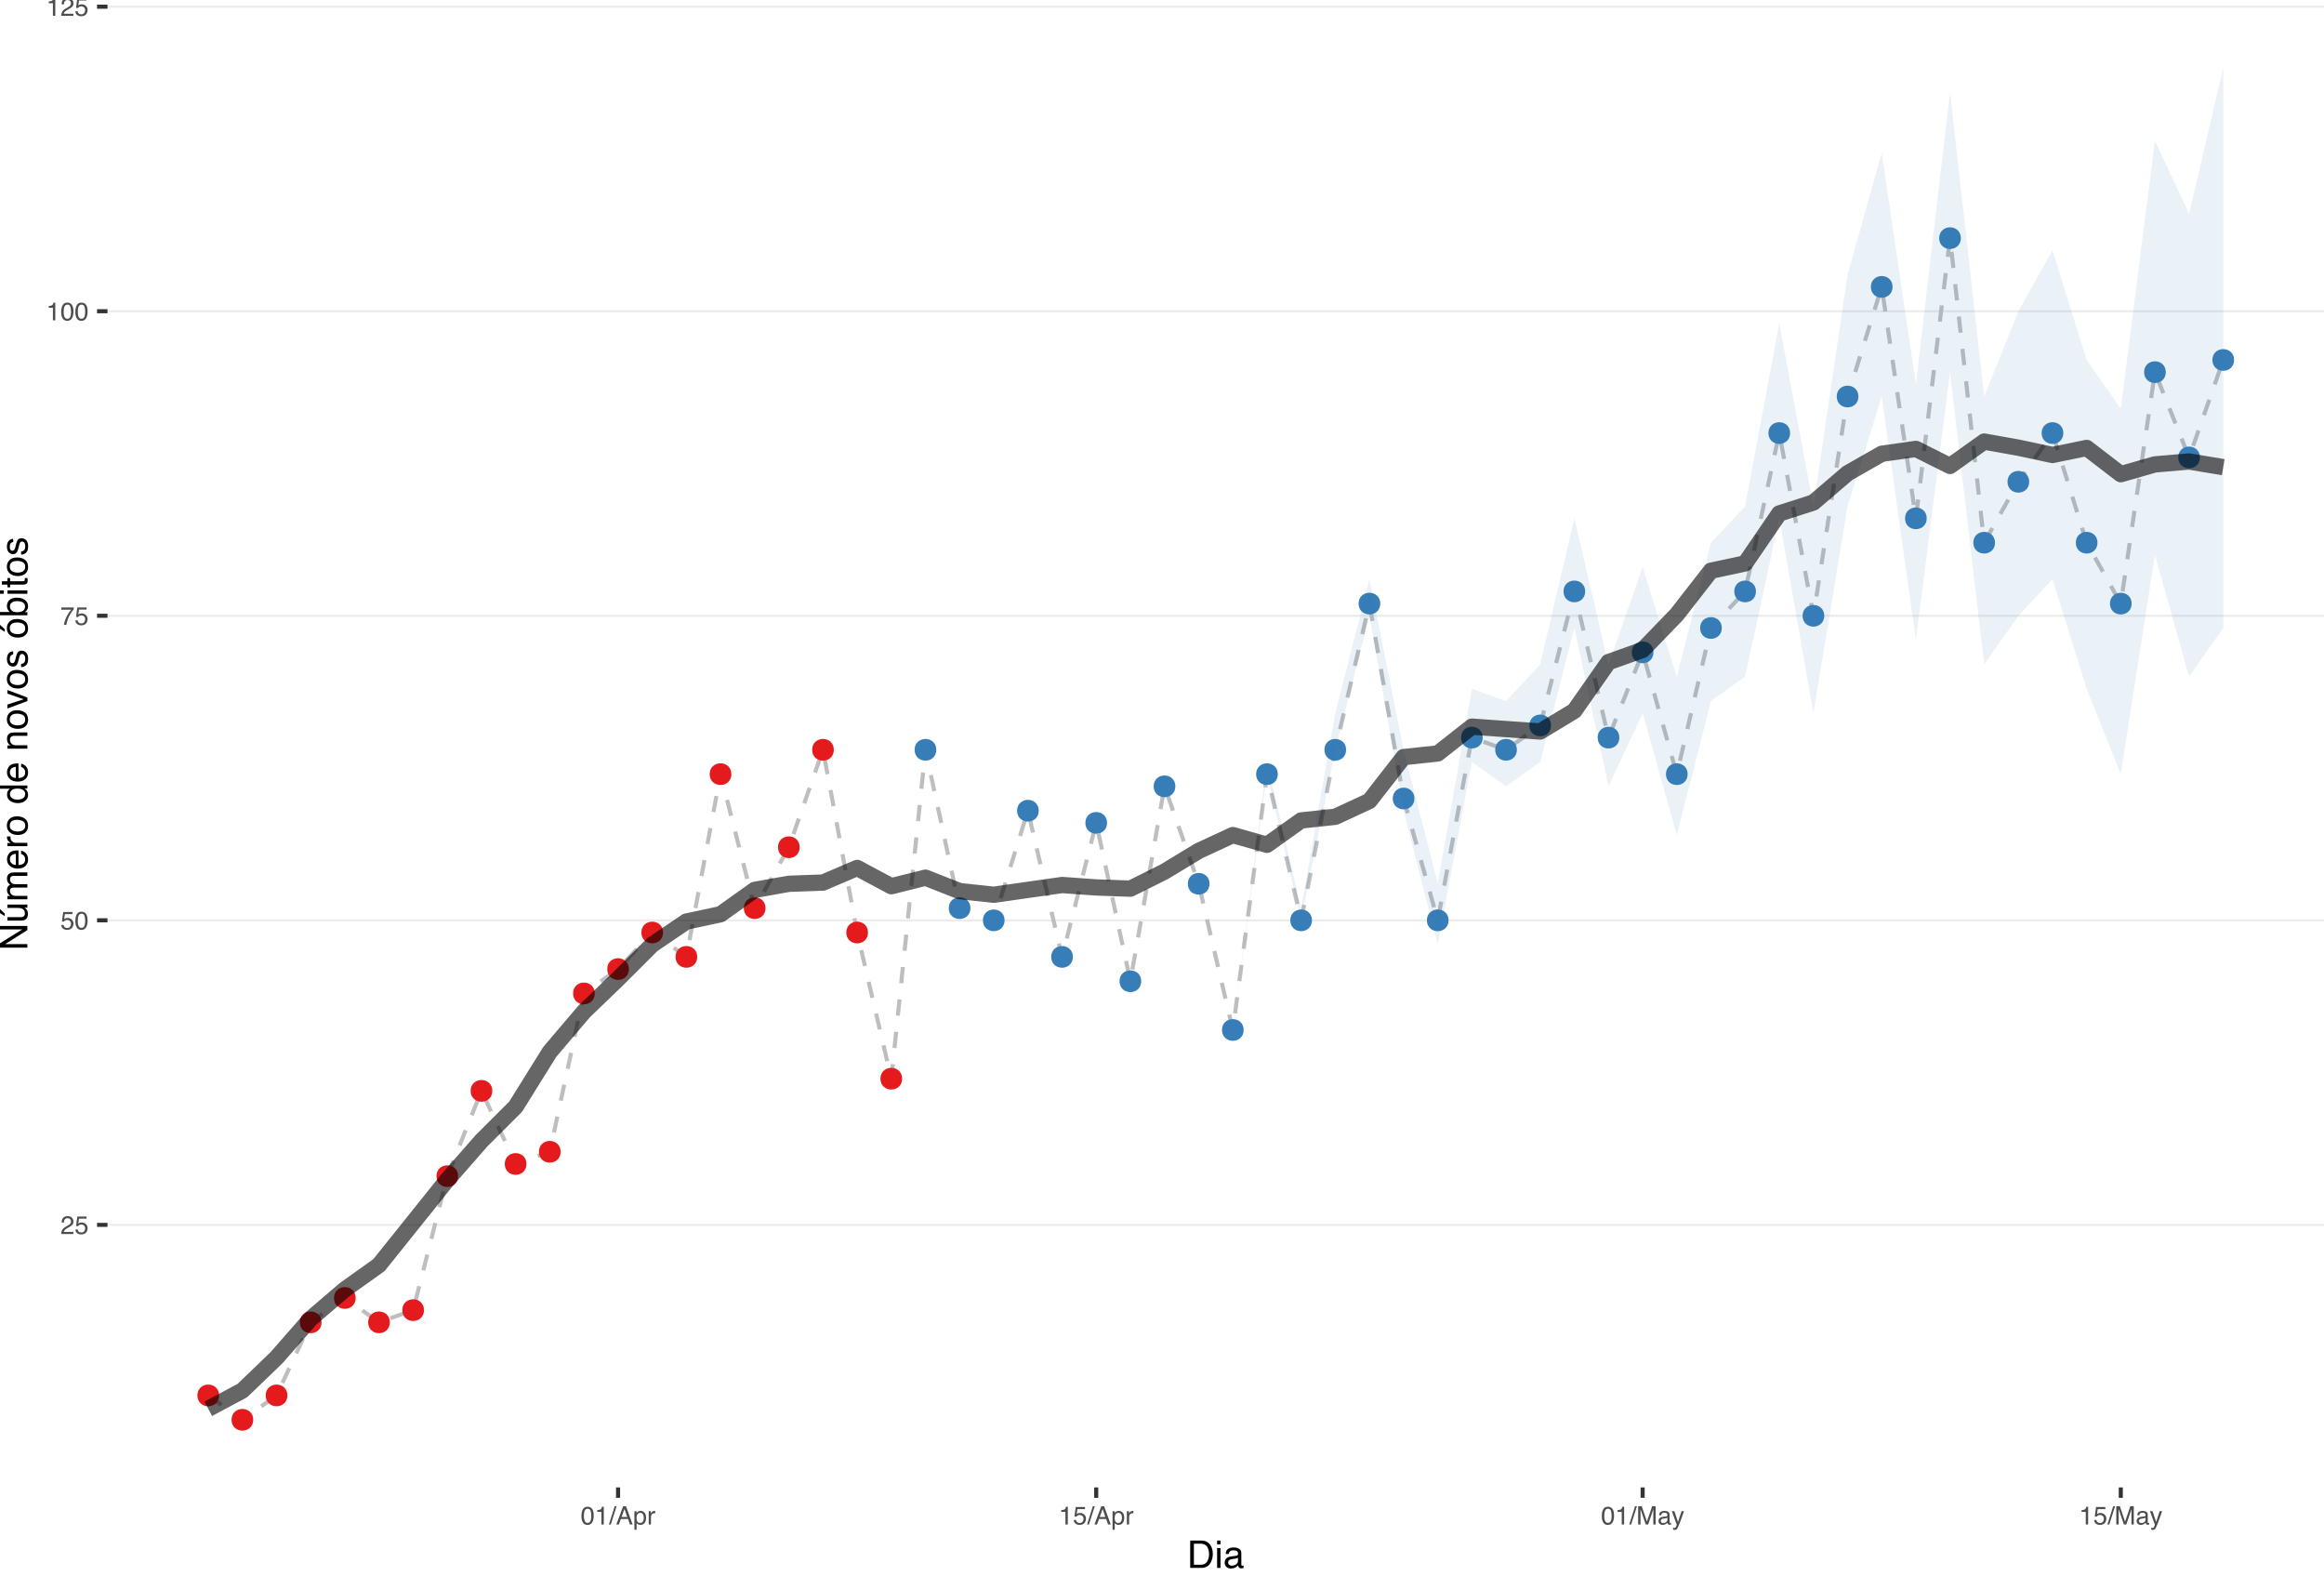 <?xml version="1.0" encoding="UTF-8"?>
<svg xmlns="http://www.w3.org/2000/svg" xmlns:xlink="http://www.w3.org/1999/xlink" width="609pt" height="413pt" viewBox="0 0 609 413" version="1.1">
<defs>
<g>
<symbol overflow="visible" id="glyph0-0">
<path style="stroke:none;" d="M 0.219 0 L 0.219 -4.781 L 4 -4.781 L 4 0 Z M 3.406 -0.594 L 3.406 -4.172 L 0.812 -4.172 L 0.812 -0.594 Z M 3.406 -0.594 "/>
</symbol>
<symbol overflow="visible" id="glyph0-1">
<path style="stroke:none;" d="M 0.203 0 C 0.223 -0.395 0.305 -0.738 0.453 -1.031 C 0.598 -1.332 0.879 -1.609 1.297 -1.859 L 1.922 -2.219 C 2.203 -2.375 2.398 -2.508 2.516 -2.625 C 2.691 -2.812 2.781 -3.02 2.781 -3.25 C 2.781 -3.52 2.695 -3.734 2.531 -3.891 C 2.375 -4.055 2.16 -4.141 1.891 -4.141 C 1.484 -4.141 1.203 -3.984 1.047 -3.672 C 0.961 -3.516 0.922 -3.289 0.922 -3 L 0.328 -3 C 0.328 -3.406 0.398 -3.738 0.547 -4 C 0.797 -4.445 1.242 -4.672 1.891 -4.672 C 2.422 -4.672 2.805 -4.523 3.047 -4.234 C 3.297 -3.953 3.422 -3.633 3.422 -3.281 C 3.422 -2.906 3.289 -2.586 3.031 -2.328 C 2.883 -2.172 2.613 -1.984 2.219 -1.766 L 1.766 -1.516 C 1.555 -1.398 1.391 -1.289 1.266 -1.188 C 1.055 -0.988 0.922 -0.773 0.859 -0.547 L 3.406 -0.547 L 3.406 0 Z M 0.203 0 "/>
</symbol>
<symbol overflow="visible" id="glyph0-2">
<path style="stroke:none;" d="M 0.828 -1.188 C 0.859 -0.852 1.008 -0.625 1.281 -0.5 C 1.426 -0.426 1.586 -0.391 1.766 -0.391 C 2.109 -0.391 2.363 -0.5 2.531 -0.719 C 2.695 -0.945 2.781 -1.195 2.781 -1.469 C 2.781 -1.789 2.68 -2.039 2.484 -2.219 C 2.285 -2.395 2.051 -2.484 1.781 -2.484 C 1.57 -2.484 1.395 -2.441 1.25 -2.359 C 1.113 -2.285 0.992 -2.18 0.891 -2.047 L 0.391 -2.078 L 0.734 -4.578 L 3.156 -4.578 L 3.156 -4.016 L 1.172 -4.016 L 0.984 -2.719 C 1.086 -2.801 1.188 -2.863 1.281 -2.906 C 1.457 -2.977 1.66 -3.016 1.891 -3.016 C 2.316 -3.016 2.676 -2.875 2.969 -2.594 C 3.27 -2.32 3.422 -1.973 3.422 -1.547 C 3.422 -1.109 3.285 -0.723 3.016 -0.391 C 2.742 -0.055 2.305 0.109 1.703 0.109 C 1.328 0.109 0.992 0.004 0.703 -0.203 C 0.41 -0.41 0.25 -0.738 0.219 -1.188 Z M 0.828 -1.188 "/>
</symbol>
<symbol overflow="visible" id="glyph0-3">
<path style="stroke:none;" d="M 1.797 -4.656 C 2.398 -4.656 2.836 -4.406 3.109 -3.906 C 3.316 -3.52 3.422 -2.992 3.422 -2.328 C 3.422 -1.703 3.328 -1.18 3.141 -0.766 C 2.867 -0.172 2.422 0.125 1.797 0.125 C 1.234 0.125 0.816 -0.113 0.547 -0.594 C 0.316 -1 0.203 -1.547 0.203 -2.234 C 0.203 -2.766 0.27 -3.219 0.406 -3.594 C 0.664 -4.301 1.129 -4.656 1.797 -4.656 Z M 1.797 -0.406 C 2.098 -0.406 2.336 -0.539 2.516 -0.812 C 2.691 -1.082 2.781 -1.582 2.781 -2.312 C 2.781 -2.844 2.719 -3.273 2.594 -3.609 C 2.469 -3.953 2.219 -4.125 1.844 -4.125 C 1.488 -4.125 1.234 -3.961 1.078 -3.641 C 0.922 -3.316 0.844 -2.836 0.844 -2.203 C 0.844 -1.734 0.895 -1.352 1 -1.062 C 1.156 -0.625 1.422 -0.406 1.797 -0.406 Z M 1.797 -0.406 "/>
</symbol>
<symbol overflow="visible" id="glyph0-4">
<path style="stroke:none;" d="M 3.484 -4.578 L 3.484 -4.062 C 3.328 -3.914 3.125 -3.66 2.875 -3.297 C 2.633 -2.941 2.414 -2.555 2.219 -2.141 C 2.031 -1.734 1.891 -1.363 1.797 -1.031 C 1.734 -0.82 1.648 -0.477 1.547 0 L 0.906 0 C 1.051 -0.883 1.375 -1.77 1.875 -2.656 C 2.176 -3.164 2.488 -3.609 2.812 -3.984 L 0.25 -3.984 L 0.25 -4.578 Z M 3.484 -4.578 "/>
</symbol>
<symbol overflow="visible" id="glyph0-5">
<path style="stroke:none;" d="M 0.641 -3.297 L 0.641 -3.75 C 1.055 -3.789 1.348 -3.859 1.516 -3.953 C 1.68 -4.047 1.805 -4.273 1.891 -4.641 L 2.359 -4.641 L 2.359 0 L 1.734 0 L 1.734 -3.297 Z M 0.641 -3.297 "/>
</symbol>
<symbol overflow="visible" id="glyph0-6">
<path style="stroke:none;" d="M 1.516 -4.781 L 2.016 -4.781 L 0.5 0 L 0 0 Z M 1.516 -4.781 "/>
</symbol>
<symbol overflow="visible" id="glyph0-7">
<path style="stroke:none;" d="M 2.953 -1.953 L 2.234 -4.062 L 1.469 -1.953 Z M 1.891 -4.781 L 2.625 -4.781 L 4.359 0 L 3.656 0 L 3.172 -1.438 L 1.281 -1.438 L 0.766 0 L 0.094 0 Z M 2.234 -4.781 Z M 2.234 -4.781 "/>
</symbol>
<symbol overflow="visible" id="glyph0-8">
<path style="stroke:none;" d="M 1.891 -0.391 C 2.172 -0.391 2.398 -0.504 2.578 -0.734 C 2.754 -0.961 2.844 -1.305 2.844 -1.766 C 2.844 -2.035 2.805 -2.273 2.734 -2.484 C 2.578 -2.859 2.297 -3.047 1.891 -3.047 C 1.492 -3.047 1.219 -2.844 1.062 -2.438 C 0.988 -2.227 0.953 -1.957 0.953 -1.625 C 0.953 -1.352 0.988 -1.125 1.062 -0.938 C 1.219 -0.57 1.492 -0.391 1.891 -0.391 Z M 0.391 -3.469 L 0.953 -3.469 L 0.953 -3 C 1.066 -3.156 1.191 -3.281 1.328 -3.375 C 1.523 -3.5 1.758 -3.562 2.031 -3.562 C 2.426 -3.562 2.758 -3.41 3.031 -3.109 C 3.312 -2.805 3.453 -2.375 3.453 -1.812 C 3.453 -1.051 3.254 -0.508 2.859 -0.188 C 2.609 0.008 2.312 0.109 1.969 0.109 C 1.707 0.109 1.488 0.051 1.312 -0.062 C 1.207 -0.125 1.094 -0.234 0.969 -0.391 L 0.969 1.391 L 0.391 1.391 Z M 0.391 -3.469 "/>
</symbol>
<symbol overflow="visible" id="glyph0-9">
<path style="stroke:none;" d="M 0.438 -3.484 L 1 -3.484 L 1 -2.875 C 1.039 -3 1.148 -3.145 1.328 -3.312 C 1.516 -3.477 1.723 -3.562 1.953 -3.562 C 1.961 -3.562 1.977 -3.555 2 -3.547 C 2.031 -3.547 2.078 -3.547 2.141 -3.547 L 2.141 -2.922 C 2.109 -2.93 2.078 -2.938 2.047 -2.938 C 2.016 -2.938 1.984 -2.938 1.953 -2.938 C 1.648 -2.938 1.422 -2.844 1.266 -2.656 C 1.109 -2.469 1.031 -2.25 1.031 -2 L 1.031 0 L 0.438 0 Z M 0.438 -3.484 "/>
</symbol>
<symbol overflow="visible" id="glyph0-10">
<path style="stroke:none;" d="M 0.484 -4.781 L 1.422 -4.781 L 2.781 -0.734 L 4.156 -4.781 L 5.062 -4.781 L 5.062 0 L 4.453 0 L 4.453 -2.812 C 4.453 -2.914 4.453 -3.078 4.453 -3.297 C 4.461 -3.523 4.469 -3.77 4.469 -4.031 L 3.109 0 L 2.469 0 L 1.094 -4.031 L 1.094 -3.875 C 1.094 -3.758 1.094 -3.582 1.094 -3.344 C 1.102 -3.102 1.109 -2.926 1.109 -2.812 L 1.109 0 L 0.484 0 Z M 0.484 -4.781 "/>
</symbol>
<symbol overflow="visible" id="glyph0-11">
<path style="stroke:none;" d="M 0.875 -0.922 C 0.875 -0.754 0.938 -0.617 1.062 -0.516 C 1.188 -0.422 1.332 -0.375 1.5 -0.375 C 1.707 -0.375 1.906 -0.422 2.094 -0.516 C 2.426 -0.68 2.594 -0.941 2.594 -1.297 L 2.594 -1.766 C 2.52 -1.723 2.426 -1.688 2.312 -1.656 C 2.195 -1.625 2.086 -1.602 1.984 -1.594 L 1.625 -1.547 C 1.414 -1.516 1.254 -1.469 1.141 -1.406 C 0.961 -1.312 0.875 -1.148 0.875 -0.922 Z M 2.297 -2.109 C 2.43 -2.129 2.52 -2.188 2.562 -2.281 C 2.594 -2.332 2.609 -2.406 2.609 -2.5 C 2.609 -2.695 2.535 -2.844 2.391 -2.938 C 2.242 -3.031 2.039 -3.078 1.781 -3.078 C 1.477 -3.078 1.258 -2.992 1.125 -2.828 C 1.062 -2.734 1.016 -2.598 0.984 -2.422 L 0.438 -2.422 C 0.457 -2.848 0.598 -3.145 0.859 -3.312 C 1.129 -3.477 1.441 -3.562 1.797 -3.562 C 2.203 -3.562 2.535 -3.484 2.797 -3.328 C 3.047 -3.172 3.172 -2.93 3.172 -2.609 L 3.172 -0.594 C 3.172 -0.531 3.18 -0.477 3.203 -0.438 C 3.234 -0.406 3.285 -0.391 3.359 -0.391 C 3.391 -0.391 3.422 -0.391 3.453 -0.391 C 3.484 -0.398 3.52 -0.41 3.562 -0.422 L 3.562 0.016 C 3.469 0.047 3.395 0.062 3.344 0.062 C 3.301 0.07 3.238 0.078 3.156 0.078 C 2.957 0.078 2.812 0.004 2.719 -0.141 C 2.664 -0.211 2.629 -0.32 2.609 -0.469 C 2.492 -0.312 2.32 -0.176 2.094 -0.062 C 1.875 0.051 1.629 0.109 1.359 0.109 C 1.035 0.109 0.77 0.016 0.562 -0.172 C 0.363 -0.367 0.266 -0.613 0.266 -0.906 C 0.266 -1.227 0.363 -1.477 0.562 -1.656 C 0.77 -1.844 1.035 -1.957 1.359 -2 Z M 1.812 -3.562 Z M 1.812 -3.562 "/>
</symbol>
<symbol overflow="visible" id="glyph0-12">
<path style="stroke:none;" d="M 2.609 -3.484 L 3.25 -3.484 C 3.164 -3.254 2.984 -2.742 2.703 -1.953 C 2.484 -1.359 2.305 -0.867 2.172 -0.484 C 1.828 0.398 1.586 0.938 1.453 1.125 C 1.316 1.32 1.078 1.422 0.734 1.422 C 0.648 1.422 0.586 1.414 0.547 1.406 C 0.504 1.406 0.453 1.395 0.391 1.375 L 0.391 0.844 C 0.484 0.875 0.551 0.891 0.594 0.891 C 0.645 0.898 0.688 0.906 0.719 0.906 C 0.832 0.906 0.914 0.883 0.969 0.844 C 1.02 0.812 1.062 0.77 1.094 0.719 C 1.102 0.707 1.141 0.617 1.203 0.453 C 1.273 0.297 1.328 0.176 1.359 0.094 L 0.062 -3.484 L 0.734 -3.484 L 1.672 -0.641 Z M 1.656 -3.562 Z M 1.656 -3.562 "/>
</symbol>
<symbol overflow="visible" id="glyph1-0">
<path style="stroke:none;" d="M 0.328 0 L 0.328 -7.172 L 6.016 -7.172 L 6.016 0 Z M 5.125 -0.906 L 5.125 -6.281 L 1.219 -6.281 L 1.219 -0.906 Z M 5.125 -0.906 "/>
</symbol>
<symbol overflow="visible" id="glyph1-1">
<path style="stroke:none;" d="M 3.516 -0.828 C 3.848 -0.828 4.117 -0.863 4.328 -0.938 C 4.703 -1.062 5.008 -1.305 5.25 -1.672 C 5.445 -1.953 5.586 -2.32 5.672 -2.781 C 5.723 -3.051 5.75 -3.301 5.75 -3.531 C 5.75 -4.414 5.57 -5.102 5.219 -5.594 C 4.863 -6.094 4.289 -6.344 3.5 -6.344 L 1.781 -6.344 L 1.781 -0.828 Z M 0.812 -7.172 L 3.719 -7.172 C 4.695 -7.172 5.457 -6.82 6 -6.125 C 6.488 -5.488 6.734 -4.68 6.734 -3.703 C 6.734 -2.93 6.586 -2.238 6.297 -1.625 C 5.797 -0.539 4.93 0 3.703 0 L 0.812 0 Z M 0.812 -7.172 "/>
</symbol>
<symbol overflow="visible" id="glyph1-2">
<path style="stroke:none;" d="M 0.641 -5.203 L 1.531 -5.203 L 1.531 0 L 0.641 0 Z M 0.641 -7.172 L 1.531 -7.172 L 1.531 -6.172 L 0.641 -6.172 Z M 0.641 -7.172 "/>
</symbol>
<symbol overflow="visible" id="glyph1-3">
<path style="stroke:none;" d="M 1.312 -1.391 C 1.312 -1.141 1.406 -0.941 1.594 -0.797 C 1.781 -0.648 2 -0.578 2.25 -0.578 C 2.562 -0.578 2.863 -0.645 3.156 -0.781 C 3.645 -1.02 3.891 -1.41 3.891 -1.953 L 3.891 -2.656 C 3.773 -2.594 3.633 -2.535 3.469 -2.484 C 3.301 -2.441 3.133 -2.41 2.969 -2.391 L 2.438 -2.328 C 2.125 -2.285 1.883 -2.219 1.719 -2.125 C 1.445 -1.969 1.312 -1.723 1.312 -1.391 Z M 3.453 -3.172 C 3.648 -3.191 3.785 -3.273 3.859 -3.422 C 3.891 -3.504 3.906 -3.617 3.906 -3.766 C 3.906 -4.055 3.797 -4.27 3.578 -4.406 C 3.367 -4.539 3.066 -4.609 2.672 -4.609 C 2.211 -4.609 1.891 -4.488 1.703 -4.25 C 1.586 -4.102 1.516 -3.898 1.484 -3.641 L 0.672 -3.641 C 0.68 -4.273 0.891 -4.719 1.297 -4.969 C 1.703 -5.227 2.172 -5.359 2.703 -5.359 C 3.316 -5.359 3.812 -5.238 4.188 -5 C 4.57 -4.77 4.766 -4.406 4.766 -3.906 L 4.766 -0.906 C 4.766 -0.812 4.781 -0.734 4.812 -0.672 C 4.852 -0.617 4.938 -0.594 5.062 -0.594 C 5.102 -0.594 5.145 -0.594 5.188 -0.594 C 5.238 -0.602 5.289 -0.613 5.344 -0.625 L 5.344 0.031 C 5.207 0.062 5.102 0.082 5.031 0.094 C 4.957 0.102 4.859 0.109 4.734 0.109 C 4.43 0.109 4.211 0.004 4.078 -0.203 C 4.004 -0.316 3.957 -0.477 3.938 -0.688 C 3.75 -0.457 3.488 -0.254 3.156 -0.078 C 2.82 0.086 2.453 0.172 2.047 0.172 C 1.566 0.172 1.172 0.023 0.859 -0.266 C 0.555 -0.555 0.406 -0.926 0.406 -1.375 C 0.406 -1.852 0.555 -2.227 0.859 -2.5 C 1.16 -2.77 1.555 -2.938 2.047 -3 Z M 2.719 -5.359 Z M 2.719 -5.359 "/>
</symbol>
<symbol overflow="visible" id="glyph2-0">
<path style="stroke:none;" d="M 0 -0.328 L -7.172 -0.328 L -7.172 -6.016 L 0 -6.016 Z M -0.906 -5.125 L -6.281 -5.125 L -6.281 -1.219 L -0.906 -1.219 Z M -0.906 -5.125 "/>
</symbol>
<symbol overflow="visible" id="glyph2-1">
<path style="stroke:none;" d="M -7.172 -0.766 L -7.172 -1.906 L -1.359 -5.531 L -7.172 -5.531 L -7.172 -6.453 L 0 -6.453 L 0 -5.359 L -5.812 -1.688 L 0 -1.688 L 0 -0.766 Z M -7.172 -3.547 Z M -7.172 -3.547 "/>
</symbol>
<symbol overflow="visible" id="glyph2-2">
<path style="stroke:none;" d="M -5.234 -1.531 L -1.766 -1.531 C -1.492 -1.531 -1.273 -1.57 -1.109 -1.656 C -0.797 -1.812 -0.641 -2.102 -0.641 -2.531 C -0.641 -3.133 -0.91 -3.551 -1.453 -3.781 C -1.742 -3.895 -2.145 -3.953 -2.656 -3.953 L -5.234 -3.953 L -5.234 -4.828 L 0 -4.828 L 0 -4 L -0.766 -4.016 C -0.566 -3.898 -0.398 -3.758 -0.266 -3.594 C 0.004 -3.258 0.141 -2.852 0.141 -2.375 C 0.141 -1.625 -0.109 -1.113 -0.609 -0.844 C -0.867 -0.695 -1.223 -0.625 -1.672 -0.625 L -5.234 -0.625 Z M -5.359 -2.734 Z M -7.328 -3.781 L -5.922 -2.469 L -5.922 -1.797 L -7.328 -2.688 Z M -7.328 -3.781 "/>
</symbol>
<symbol overflow="visible" id="glyph2-3">
<path style="stroke:none;" d="M -5.234 -0.641 L -5.234 -1.516 L -4.484 -1.516 C -4.742 -1.723 -4.93 -1.91 -5.047 -2.078 C -5.242 -2.367 -5.344 -2.695 -5.344 -3.062 C -5.344 -3.477 -5.242 -3.816 -5.047 -4.078 C -4.922 -4.211 -4.742 -4.344 -4.516 -4.469 C -4.797 -4.656 -5.004 -4.879 -5.141 -5.141 C -5.273 -5.41 -5.344 -5.711 -5.344 -6.047 C -5.344 -6.742 -5.086 -7.219 -4.578 -7.469 C -4.305 -7.613 -3.941 -7.688 -3.484 -7.688 L 0 -7.688 L 0 -6.766 L -3.641 -6.766 C -3.984 -6.766 -4.219 -6.676 -4.344 -6.5 C -4.477 -6.332 -4.547 -6.125 -4.547 -5.875 C -4.547 -5.531 -4.43 -5.234 -4.203 -4.984 C -3.973 -4.734 -3.586 -4.609 -3.047 -4.609 L 0 -4.609 L 0 -3.719 L -3.406 -3.719 C -3.77 -3.719 -4.031 -3.672 -4.188 -3.578 C -4.438 -3.453 -4.562 -3.207 -4.562 -2.844 C -4.562 -2.508 -4.43 -2.207 -4.172 -1.938 C -3.91 -1.664 -3.445 -1.531 -2.781 -1.531 L 0 -1.531 L 0 -0.641 Z M -5.234 -0.641 "/>
</symbol>
<symbol overflow="visible" id="glyph2-4">
<path style="stroke:none;" d="M -5.344 -2.828 C -5.344 -3.191 -5.254 -3.547 -5.078 -3.891 C -4.91 -4.242 -4.688 -4.516 -4.406 -4.703 C -4.145 -4.879 -3.836 -4.992 -3.484 -5.047 C -3.242 -5.098 -2.859 -5.125 -2.328 -5.125 L -2.328 -1.297 C -1.797 -1.305 -1.367 -1.426 -1.047 -1.656 C -0.734 -1.895 -0.578 -2.266 -0.578 -2.766 C -0.578 -3.223 -0.727 -3.586 -1.031 -3.859 C -1.207 -4.016 -1.41 -4.125 -1.641 -4.188 L -1.641 -5.047 C -1.453 -5.023 -1.238 -4.953 -1 -4.828 C -0.758 -4.703 -0.566 -4.555 -0.422 -4.391 C -0.16 -4.129 0.016 -3.801 0.109 -3.406 C 0.16 -3.195 0.188 -2.957 0.188 -2.688 C 0.188 -2.031 -0.047 -1.477 -0.516 -1.031 C -0.992 -0.582 -1.66 -0.359 -2.516 -0.359 C -3.359 -0.359 -4.039 -0.582 -4.562 -1.031 C -5.082 -1.488 -5.344 -2.086 -5.344 -2.828 Z M -3.031 -4.219 C -3.414 -4.188 -3.723 -4.102 -3.953 -3.969 C -4.367 -3.727 -4.578 -3.328 -4.578 -2.766 C -4.578 -2.359 -4.43 -2.02 -4.141 -1.75 C -3.848 -1.477 -3.477 -1.332 -3.031 -1.312 Z M -5.359 -2.734 Z M -5.359 -2.734 "/>
</symbol>
<symbol overflow="visible" id="glyph2-5">
<path style="stroke:none;" d="M -5.234 -0.672 L -5.234 -1.5 L -4.328 -1.5 C -4.504 -1.57 -4.719 -1.738 -4.969 -2 C -5.219 -2.27 -5.344 -2.582 -5.344 -2.938 C -5.344 -2.945 -5.344 -2.973 -5.344 -3.016 C -5.344 -3.055 -5.336 -3.125 -5.328 -3.219 L -4.391 -3.219 C -4.398 -3.164 -4.406 -3.113 -4.406 -3.062 C -4.414 -3.02 -4.422 -2.973 -4.422 -2.922 C -4.422 -2.484 -4.273 -2.145 -3.984 -1.906 C -3.703 -1.664 -3.379 -1.547 -3.016 -1.547 L 0 -1.547 L 0 -0.672 Z M -5.234 -0.672 "/>
</symbol>
<symbol overflow="visible" id="glyph2-6">
<path style="stroke:none;" d="M -0.562 -2.719 C -0.562 -3.301 -0.781 -3.703 -1.219 -3.922 C -1.664 -4.141 -2.16 -4.25 -2.703 -4.25 C -3.191 -4.25 -3.586 -4.172 -3.891 -4.016 C -4.367 -3.766 -4.609 -3.336 -4.609 -2.734 C -4.609 -2.191 -4.406 -1.797 -4 -1.547 C -3.594 -1.305 -3.098 -1.188 -2.516 -1.188 C -1.961 -1.188 -1.5 -1.305 -1.125 -1.547 C -0.75 -1.797 -0.562 -2.188 -0.562 -2.719 Z M -5.375 -2.75 C -5.375 -3.426 -5.148 -3.992 -4.703 -4.453 C -4.254 -4.922 -3.594 -5.156 -2.719 -5.156 C -1.875 -5.156 -1.176 -4.953 -0.625 -4.547 C -0.082 -4.141 0.188 -3.504 0.188 -2.641 C 0.188 -1.922 -0.051 -1.348 -0.531 -0.922 C -1.02 -0.492 -1.676 -0.281 -2.5 -0.281 C -3.375 -0.281 -4.07 -0.504 -4.594 -0.953 C -5.113 -1.398 -5.375 -2 -5.375 -2.75 Z M -5.359 -2.719 Z M -5.359 -2.719 "/>
</symbol>
<symbol overflow="visible" id="glyph2-7">
<path style="stroke:none;" d=""/>
</symbol>
<symbol overflow="visible" id="glyph2-8">
<path style="stroke:none;" d="M -2.547 -1.203 C -1.992 -1.203 -1.523 -1.32 -1.141 -1.562 C -0.766 -1.801 -0.578 -2.18 -0.578 -2.703 C -0.578 -3.109 -0.75 -3.441 -1.094 -3.703 C -1.445 -3.961 -1.953 -4.094 -2.609 -4.094 C -3.273 -4.094 -3.766 -3.957 -4.078 -3.688 C -4.398 -3.414 -4.562 -3.082 -4.562 -2.688 C -4.562 -2.25 -4.391 -1.891 -4.047 -1.609 C -3.711 -1.336 -3.211 -1.203 -2.547 -1.203 Z M -5.328 -2.531 C -5.328 -2.926 -5.238 -3.258 -5.062 -3.531 C -4.969 -3.688 -4.801 -3.863 -4.562 -4.062 L -7.203 -4.062 L -7.203 -4.906 L 0 -4.906 L 0 -4.109 L -0.734 -4.109 C -0.41 -3.91 -0.176 -3.672 -0.031 -3.391 C 0.113 -3.109 0.188 -2.785 0.188 -2.422 C 0.188 -1.836 -0.055 -1.332 -0.547 -0.906 C -1.035 -0.488 -1.688 -0.281 -2.5 -0.281 C -3.258 -0.281 -3.922 -0.473 -4.484 -0.859 C -5.047 -1.242 -5.328 -1.801 -5.328 -2.531 Z M -5.328 -2.531 "/>
</symbol>
<symbol overflow="visible" id="glyph2-9">
<path style="stroke:none;" d="M -5.234 -0.641 L -5.234 -1.484 L -4.484 -1.484 C -4.797 -1.723 -5.016 -1.984 -5.141 -2.266 C -5.273 -2.547 -5.344 -2.852 -5.344 -3.188 C -5.344 -3.926 -5.086 -4.426 -4.578 -4.688 C -4.285 -4.832 -3.879 -4.906 -3.359 -4.906 L 0 -4.906 L 0 -4.016 L -3.297 -4.016 C -3.617 -4.016 -3.875 -3.969 -4.062 -3.875 C -4.395 -3.719 -4.562 -3.43 -4.562 -3.016 C -4.562 -2.805 -4.539 -2.641 -4.5 -2.516 C -4.426 -2.273 -4.281 -2.062 -4.062 -1.875 C -3.883 -1.727 -3.703 -1.633 -3.516 -1.594 C -3.336 -1.551 -3.078 -1.531 -2.734 -1.531 L 0 -1.531 L 0 -0.641 Z M -5.359 -2.703 Z M -5.359 -2.703 "/>
</symbol>
<symbol overflow="visible" id="glyph2-10">
<path style="stroke:none;" d="M -5.234 -1.078 L -0.969 -2.469 L -5.234 -3.938 L -5.234 -4.891 L 0 -2.922 L 0 -1.984 L -5.234 -0.047 Z M -5.234 -1.078 "/>
</symbol>
<symbol overflow="visible" id="glyph2-11">
<path style="stroke:none;" d="M -1.641 -1.172 C -1.348 -1.191 -1.125 -1.266 -0.969 -1.391 C -0.688 -1.609 -0.547 -1.992 -0.547 -2.547 C -0.547 -2.867 -0.613 -3.148 -0.75 -3.391 C -0.895 -3.641 -1.113 -3.766 -1.406 -3.766 C -1.633 -3.766 -1.805 -3.664 -1.922 -3.469 C -1.992 -3.344 -2.078 -3.094 -2.172 -2.719 L -2.344 -2.016 C -2.457 -1.578 -2.582 -1.25 -2.719 -1.031 C -2.957 -0.656 -3.285 -0.469 -3.703 -0.469 C -4.203 -0.469 -4.602 -0.645 -4.906 -1 C -5.207 -1.352 -5.359 -1.832 -5.359 -2.438 C -5.359 -3.227 -5.129 -3.797 -4.672 -4.141 C -4.379 -4.359 -4.062 -4.469 -3.719 -4.469 L -3.719 -3.641 C -3.926 -3.617 -4.109 -3.547 -4.266 -3.422 C -4.492 -3.223 -4.609 -2.875 -4.609 -2.375 C -4.609 -2.039 -4.547 -1.785 -4.422 -1.609 C -4.297 -1.441 -4.129 -1.359 -3.922 -1.359 C -3.691 -1.359 -3.508 -1.473 -3.375 -1.703 C -3.289 -1.828 -3.219 -2.02 -3.156 -2.281 L -3.016 -2.859 C -2.859 -3.484 -2.711 -3.906 -2.578 -4.125 C -2.348 -4.469 -1.992 -4.641 -1.516 -4.641 C -1.047 -4.641 -0.641 -4.461 -0.297 -4.109 C 0.035 -3.754 0.203 -3.219 0.203 -2.5 C 0.203 -1.719 0.023 -1.164 -0.328 -0.844 C -0.68 -0.52 -1.117 -0.348 -1.641 -0.328 Z M -5.359 -2.469 Z M -5.359 -2.469 "/>
</symbol>
<symbol overflow="visible" id="glyph2-12">
<path style="stroke:none;" d="M -0.562 -2.719 C -0.562 -3.301 -0.781 -3.703 -1.219 -3.922 C -1.664 -4.141 -2.16 -4.25 -2.703 -4.25 C -3.191 -4.25 -3.586 -4.172 -3.891 -4.016 C -4.367 -3.766 -4.609 -3.336 -4.609 -2.734 C -4.609 -2.191 -4.406 -1.797 -4 -1.547 C -3.594 -1.305 -3.098 -1.188 -2.516 -1.188 C -1.961 -1.188 -1.5 -1.305 -1.125 -1.547 C -0.75 -1.797 -0.562 -2.188 -0.562 -2.719 Z M -5.375 -2.75 C -5.375 -3.426 -5.148 -3.992 -4.703 -4.453 C -4.254 -4.922 -3.594 -5.156 -2.719 -5.156 C -1.875 -5.156 -1.176 -4.953 -0.625 -4.547 C -0.082 -4.141 0.188 -3.504 0.188 -2.641 C 0.188 -1.922 -0.051 -1.348 -0.531 -0.922 C -1.02 -0.492 -1.676 -0.281 -2.5 -0.281 C -3.375 -0.281 -4.07 -0.504 -4.594 -0.953 C -5.113 -1.398 -5.375 -2 -5.375 -2.75 Z M -5.359 -2.719 Z M -7.328 -3.781 L -5.922 -2.469 L -5.922 -1.797 L -7.328 -2.688 Z M -7.328 -3.781 "/>
</symbol>
<symbol overflow="visible" id="glyph2-13">
<path style="stroke:none;" d="M -7.203 -0.578 L -7.203 -1.438 L -4.594 -1.438 C -4.844 -1.625 -5.031 -1.848 -5.156 -2.109 C -5.289 -2.379 -5.359 -2.672 -5.359 -2.984 C -5.359 -3.641 -5.133 -4.172 -4.688 -4.578 C -4.25 -4.984 -3.594 -5.188 -2.719 -5.188 C -1.883 -5.188 -1.191 -4.984 -0.641 -4.578 C -0.098 -4.18 0.172 -3.629 0.172 -2.922 C 0.172 -2.516 0.07 -2.176 -0.125 -1.906 C -0.238 -1.75 -0.422 -1.578 -0.672 -1.391 L 0 -1.391 L 0 -0.578 Z M -0.609 -2.859 C -0.609 -3.336 -0.797 -3.691 -1.172 -3.922 C -1.555 -4.16 -2.055 -4.281 -2.672 -4.281 C -3.223 -4.281 -3.676 -4.16 -4.031 -3.922 C -4.395 -3.691 -4.578 -3.348 -4.578 -2.891 C -4.578 -2.484 -4.426 -2.129 -4.125 -1.828 C -3.832 -1.523 -3.348 -1.375 -2.672 -1.375 C -2.18 -1.375 -1.781 -1.438 -1.469 -1.562 C -0.895 -1.801 -0.609 -2.234 -0.609 -2.859 Z M -0.609 -2.859 "/>
</symbol>
<symbol overflow="visible" id="glyph2-14">
<path style="stroke:none;" d="M -5.203 -0.641 L -5.203 -1.531 L 0 -1.531 L 0 -0.641 Z M -7.172 -0.641 L -7.172 -1.531 L -6.172 -1.531 L -6.172 -0.641 Z M -7.172 -0.641 "/>
</symbol>
<symbol overflow="visible" id="glyph2-15">
<path style="stroke:none;" d="M -6.688 -0.828 L -6.688 -1.703 L -5.234 -1.703 L -5.234 -2.547 L -4.516 -2.547 L -4.516 -1.703 L -1.094 -1.703 C -0.914 -1.703 -0.797 -1.766 -0.734 -1.891 C -0.691 -1.961 -0.672 -2.078 -0.672 -2.234 C -0.672 -2.273 -0.672 -2.32 -0.672 -2.375 C -0.68 -2.426 -0.688 -2.484 -0.688 -2.547 L 0 -2.547 C 0.031 -2.441 0.051 -2.332 0.062 -2.219 C 0.07 -2.113 0.078 -2 0.078 -1.875 C 0.078 -1.469 -0.023 -1.191 -0.234 -1.047 C -0.441 -0.898 -0.711 -0.828 -1.047 -0.828 L -4.516 -0.828 L -4.516 -0.109 L -5.234 -0.109 L -5.234 -0.828 Z M -6.688 -0.828 "/>
</symbol>
</g>
<clipPath id="clip1">
  <path d="M 28.168 0 L 609 0 L 609 389.688 L 28.168 389.688 Z M 28.168 0 "/>
</clipPath>
<clipPath id="clip2">
  <path d="M 28.168 320 L 609 320 L 609 322 L 28.168 322 Z M 28.168 320 "/>
</clipPath>
<clipPath id="clip3">
  <path d="M 28.168 240 L 609 240 L 609 242 L 28.168 242 Z M 28.168 240 "/>
</clipPath>
<clipPath id="clip4">
  <path d="M 28.168 161 L 609 161 L 609 162 L 28.168 162 Z M 28.168 161 "/>
</clipPath>
<clipPath id="clip5">
  <path d="M 28.168 81 L 609 81 L 609 82 L 28.168 82 Z M 28.168 81 "/>
</clipPath>
<clipPath id="clip6">
  <path d="M 28.168 1 L 609 1 L 609 3 L 28.168 3 Z M 28.168 1 "/>
</clipPath>
</defs>
<g id="surface41">
<rect x="0" y="0" width="609" height="413" style="fill:rgb(100%,100%,100%);fill-opacity:1;stroke:none;"/>
<rect x="0" y="0" width="609" height="413" style="fill:rgb(100%,100%,100%);fill-opacity:1;stroke:none;"/>
<path style="fill:none;stroke-width:1.067;stroke-linecap:round;stroke-linejoin:round;stroke:rgb(100%,100%,100%);stroke-opacity:1;stroke-miterlimit:10;" d="M 0 413 L 609 413 L 609 0 L 0 0 Z M 0 413 "/>
<g clip-path="url(#clip1)" clip-rule="nonzero">
<path style=" stroke:none;fill-rule:nonzero;fill:rgb(100%,100%,100%);fill-opacity:1;" d="M 28.168 389.688 L 609 389.688 L 609 0 L 28.168 0 Z M 28.168 389.688 "/>
</g>
<g clip-path="url(#clip2)" clip-rule="nonzero">
<path style="fill:none;stroke-width:0.533;stroke-linecap:butt;stroke-linejoin:round;stroke:rgb(92.157%,92.157%,92.157%);stroke-opacity:1;stroke-miterlimit:10;" d="M 28.168 320.91 L 609 320.91 "/>
</g>
<g clip-path="url(#clip3)" clip-rule="nonzero">
<path style="fill:none;stroke-width:0.533;stroke-linecap:butt;stroke-linejoin:round;stroke:rgb(92.157%,92.157%,92.157%);stroke-opacity:1;stroke-miterlimit:10;" d="M 28.168 241.121 L 609 241.121 "/>
</g>
<g clip-path="url(#clip4)" clip-rule="nonzero">
<path style="fill:none;stroke-width:0.533;stroke-linecap:butt;stroke-linejoin:round;stroke:rgb(92.157%,92.157%,92.157%);stroke-opacity:1;stroke-miterlimit:10;" d="M 28.168 161.332 L 609 161.332 "/>
</g>
<g clip-path="url(#clip5)" clip-rule="nonzero">
<path style="fill:none;stroke-width:0.533;stroke-linecap:butt;stroke-linejoin:round;stroke:rgb(92.157%,92.157%,92.157%);stroke-opacity:1;stroke-miterlimit:10;" d="M 28.168 81.543 L 609 81.543 "/>
</g>
<g clip-path="url(#clip6)" clip-rule="nonzero">
<path style="fill:none;stroke-width:0.533;stroke-linecap:butt;stroke-linejoin:round;stroke:rgb(92.157%,92.157%,92.157%);stroke-opacity:1;stroke-miterlimit:10;" d="M 28.168 1.754 L 609 1.754 "/>
</g>
<path style="fill:none;stroke-width:1.067;stroke-linecap:butt;stroke-linejoin:round;stroke:rgb(74.51%,74.51%,74.51%);stroke-opacity:1;stroke-dasharray:4.268,4.268;stroke-miterlimit:10;" d="M 54.57 365.594 L 63.52 371.977 L 72.469 365.594 L 81.418 346.441 L 90.367 340.059 L 99.316 346.441 L 108.266 343.25 L 117.215 308.145 L 126.168 285.805 L 135.117 304.953 L 144.066 301.762 L 153.016 260.27 L 161.965 253.887 L 170.914 244.312 L 179.863 250.695 L 188.812 202.824 L 197.762 237.93 L 206.715 221.973 L 215.664 196.441 L 224.613 244.312 L 233.562 282.613 L 242.512 196.441 L 251.461 237.93 L 260.41 241.121 L 269.359 212.398 L 278.309 250.695 L 287.262 215.59 L 296.211 257.078 L 305.16 206.016 L 314.109 231.547 L 323.059 269.844 L 332.008 202.824 L 340.957 241.121 L 349.906 196.441 L 358.855 158.141 L 367.809 209.207 L 376.758 241.121 L 385.707 193.25 L 394.656 196.441 L 403.605 190.059 L 412.555 154.949 L 421.504 193.25 L 430.453 170.906 L 439.402 202.824 L 448.355 164.523 L 457.305 154.949 L 466.254 113.461 L 475.203 161.332 L 484.152 103.887 L 493.102 75.16 L 502.051 135.801 L 511 62.395 L 519.949 142.184 L 528.902 126.227 L 537.852 113.461 L 546.801 142.184 L 555.75 158.141 L 564.699 97.5 L 573.648 119.844 L 582.598 94.309 "/>
<path style="fill-rule:nonzero;fill:rgb(89.412%,10.196%,10.98%);fill-opacity:1;stroke-width:0.709;stroke-linecap:round;stroke-linejoin:round;stroke:rgb(89.412%,10.196%,10.98%);stroke-opacity:1;stroke-miterlimit:10;" d="M 57.059 365.594 C 57.059 368.91 52.082 368.91 52.082 365.594 C 52.082 362.273 57.059 362.273 57.059 365.594 "/>
<path style="fill-rule:nonzero;fill:rgb(89.412%,10.196%,10.98%);fill-opacity:1;stroke-width:0.709;stroke-linecap:round;stroke-linejoin:round;stroke:rgb(89.412%,10.196%,10.98%);stroke-opacity:1;stroke-miterlimit:10;" d="M 66.008 371.977 C 66.008 375.293 61.031 375.293 61.031 371.977 C 61.031 368.656 66.008 368.656 66.008 371.977 "/>
<path style="fill-rule:nonzero;fill:rgb(89.412%,10.196%,10.98%);fill-opacity:1;stroke-width:0.709;stroke-linecap:round;stroke-linejoin:round;stroke:rgb(89.412%,10.196%,10.98%);stroke-opacity:1;stroke-miterlimit:10;" d="M 74.957 365.594 C 74.957 368.91 69.98 368.91 69.98 365.594 C 69.98 362.273 74.957 362.273 74.957 365.594 "/>
<path style="fill-rule:nonzero;fill:rgb(89.412%,10.196%,10.98%);fill-opacity:1;stroke-width:0.709;stroke-linecap:round;stroke-linejoin:round;stroke:rgb(89.412%,10.196%,10.98%);stroke-opacity:1;stroke-miterlimit:10;" d="M 83.906 346.441 C 83.906 349.762 78.93 349.762 78.93 346.441 C 78.93 343.125 83.906 343.125 83.906 346.441 "/>
<path style="fill-rule:nonzero;fill:rgb(89.412%,10.196%,10.98%);fill-opacity:1;stroke-width:0.709;stroke-linecap:round;stroke-linejoin:round;stroke:rgb(89.412%,10.196%,10.98%);stroke-opacity:1;stroke-miterlimit:10;" d="M 92.855 340.059 C 92.855 343.379 87.879 343.379 87.879 340.059 C 87.879 336.742 92.855 336.742 92.855 340.059 "/>
<path style="fill-rule:nonzero;fill:rgb(89.412%,10.196%,10.98%);fill-opacity:1;stroke-width:0.709;stroke-linecap:round;stroke-linejoin:round;stroke:rgb(89.412%,10.196%,10.98%);stroke-opacity:1;stroke-miterlimit:10;" d="M 101.805 346.441 C 101.805 349.762 96.828 349.762 96.828 346.441 C 96.828 343.125 101.805 343.125 101.805 346.441 "/>
<path style="fill-rule:nonzero;fill:rgb(89.412%,10.196%,10.98%);fill-opacity:1;stroke-width:0.709;stroke-linecap:round;stroke-linejoin:round;stroke:rgb(89.412%,10.196%,10.98%);stroke-opacity:1;stroke-miterlimit:10;" d="M 110.754 343.25 C 110.754 346.57 105.777 346.57 105.777 343.25 C 105.777 339.934 110.754 339.934 110.754 343.25 "/>
<path style="fill-rule:nonzero;fill:rgb(89.412%,10.196%,10.98%);fill-opacity:1;stroke-width:0.709;stroke-linecap:round;stroke-linejoin:round;stroke:rgb(89.412%,10.196%,10.98%);stroke-opacity:1;stroke-miterlimit:10;" d="M 119.703 308.145 C 119.703 311.461 114.727 311.461 114.727 308.145 C 114.727 304.828 119.703 304.828 119.703 308.145 "/>
<path style="fill-rule:nonzero;fill:rgb(89.412%,10.196%,10.98%);fill-opacity:1;stroke-width:0.709;stroke-linecap:round;stroke-linejoin:round;stroke:rgb(89.412%,10.196%,10.98%);stroke-opacity:1;stroke-miterlimit:10;" d="M 128.656 285.805 C 128.656 289.121 123.68 289.121 123.68 285.805 C 123.68 282.484 128.656 282.484 128.656 285.805 "/>
<path style="fill-rule:nonzero;fill:rgb(89.412%,10.196%,10.98%);fill-opacity:1;stroke-width:0.709;stroke-linecap:round;stroke-linejoin:round;stroke:rgb(89.412%,10.196%,10.98%);stroke-opacity:1;stroke-miterlimit:10;" d="M 137.605 304.953 C 137.605 308.27 132.629 308.27 132.629 304.953 C 132.629 301.637 137.605 301.637 137.605 304.953 "/>
<path style="fill-rule:nonzero;fill:rgb(89.412%,10.196%,10.98%);fill-opacity:1;stroke-width:0.709;stroke-linecap:round;stroke-linejoin:round;stroke:rgb(89.412%,10.196%,10.98%);stroke-opacity:1;stroke-miterlimit:10;" d="M 146.555 301.762 C 146.555 305.078 141.578 305.078 141.578 301.762 C 141.578 298.441 146.555 298.441 146.555 301.762 "/>
<path style="fill-rule:nonzero;fill:rgb(89.412%,10.196%,10.98%);fill-opacity:1;stroke-width:0.709;stroke-linecap:round;stroke-linejoin:round;stroke:rgb(89.412%,10.196%,10.98%);stroke-opacity:1;stroke-miterlimit:10;" d="M 155.504 260.27 C 155.504 263.59 150.527 263.59 150.527 260.27 C 150.527 256.953 155.504 256.953 155.504 260.27 "/>
<path style="fill-rule:nonzero;fill:rgb(89.412%,10.196%,10.98%);fill-opacity:1;stroke-width:0.709;stroke-linecap:round;stroke-linejoin:round;stroke:rgb(89.412%,10.196%,10.98%);stroke-opacity:1;stroke-miterlimit:10;" d="M 164.453 253.887 C 164.453 257.207 159.477 257.207 159.477 253.887 C 159.477 250.57 164.453 250.57 164.453 253.887 "/>
<path style="fill-rule:nonzero;fill:rgb(89.412%,10.196%,10.98%);fill-opacity:1;stroke-width:0.709;stroke-linecap:round;stroke-linejoin:round;stroke:rgb(89.412%,10.196%,10.98%);stroke-opacity:1;stroke-miterlimit:10;" d="M 173.402 244.312 C 173.402 247.629 168.426 247.629 168.426 244.312 C 168.426 240.996 173.402 240.996 173.402 244.312 "/>
<path style="fill-rule:nonzero;fill:rgb(89.412%,10.196%,10.98%);fill-opacity:1;stroke-width:0.709;stroke-linecap:round;stroke-linejoin:round;stroke:rgb(89.412%,10.196%,10.98%);stroke-opacity:1;stroke-miterlimit:10;" d="M 182.352 250.695 C 182.352 254.016 177.375 254.016 177.375 250.695 C 177.375 247.379 182.352 247.379 182.352 250.695 "/>
<path style="fill-rule:nonzero;fill:rgb(89.412%,10.196%,10.98%);fill-opacity:1;stroke-width:0.709;stroke-linecap:round;stroke-linejoin:round;stroke:rgb(89.412%,10.196%,10.98%);stroke-opacity:1;stroke-miterlimit:10;" d="M 191.301 202.824 C 191.301 206.141 186.324 206.141 186.324 202.824 C 186.324 199.504 191.301 199.504 191.301 202.824 "/>
<path style="fill-rule:nonzero;fill:rgb(89.412%,10.196%,10.98%);fill-opacity:1;stroke-width:0.709;stroke-linecap:round;stroke-linejoin:round;stroke:rgb(89.412%,10.196%,10.98%);stroke-opacity:1;stroke-miterlimit:10;" d="M 200.25 237.93 C 200.25 241.246 195.273 241.246 195.273 237.93 C 195.273 234.613 200.25 234.613 200.25 237.93 "/>
<path style="fill-rule:nonzero;fill:rgb(89.412%,10.196%,10.98%);fill-opacity:1;stroke-width:0.709;stroke-linecap:round;stroke-linejoin:round;stroke:rgb(89.412%,10.196%,10.98%);stroke-opacity:1;stroke-miterlimit:10;" d="M 209.203 221.973 C 209.203 225.289 204.227 225.289 204.227 221.973 C 204.227 218.656 209.203 218.656 209.203 221.973 "/>
<path style="fill-rule:nonzero;fill:rgb(89.412%,10.196%,10.98%);fill-opacity:1;stroke-width:0.709;stroke-linecap:round;stroke-linejoin:round;stroke:rgb(89.412%,10.196%,10.98%);stroke-opacity:1;stroke-miterlimit:10;" d="M 218.152 196.441 C 218.152 199.758 213.176 199.758 213.176 196.441 C 213.176 193.121 218.152 193.121 218.152 196.441 "/>
<path style="fill-rule:nonzero;fill:rgb(89.412%,10.196%,10.98%);fill-opacity:1;stroke-width:0.709;stroke-linecap:round;stroke-linejoin:round;stroke:rgb(89.412%,10.196%,10.98%);stroke-opacity:1;stroke-miterlimit:10;" d="M 227.102 244.312 C 227.102 247.629 222.125 247.629 222.125 244.312 C 222.125 240.996 227.102 240.996 227.102 244.312 "/>
<path style="fill-rule:nonzero;fill:rgb(89.412%,10.196%,10.98%);fill-opacity:1;stroke-width:0.709;stroke-linecap:round;stroke-linejoin:round;stroke:rgb(89.412%,10.196%,10.98%);stroke-opacity:1;stroke-miterlimit:10;" d="M 236.051 282.613 C 236.051 285.93 231.074 285.93 231.074 282.613 C 231.074 279.293 236.051 279.293 236.051 282.613 "/>
<path style="fill-rule:nonzero;fill:rgb(21.569%,49.412%,72.157%);fill-opacity:1;stroke-width:0.709;stroke-linecap:round;stroke-linejoin:round;stroke:rgb(21.569%,49.412%,72.157%);stroke-opacity:1;stroke-miterlimit:10;" d="M 245 196.441 C 245 199.758 240.023 199.758 240.023 196.441 C 240.023 193.121 245 193.121 245 196.441 "/>
<path style="fill-rule:nonzero;fill:rgb(21.569%,49.412%,72.157%);fill-opacity:1;stroke-width:0.709;stroke-linecap:round;stroke-linejoin:round;stroke:rgb(21.569%,49.412%,72.157%);stroke-opacity:1;stroke-miterlimit:10;" d="M 253.949 237.93 C 253.949 241.246 248.973 241.246 248.973 237.93 C 248.973 234.613 253.949 234.613 253.949 237.93 "/>
<path style="fill-rule:nonzero;fill:rgb(21.569%,49.412%,72.157%);fill-opacity:1;stroke-width:0.709;stroke-linecap:round;stroke-linejoin:round;stroke:rgb(21.569%,49.412%,72.157%);stroke-opacity:1;stroke-miterlimit:10;" d="M 262.898 241.121 C 262.898 244.438 257.922 244.438 257.922 241.121 C 257.922 237.805 262.898 237.805 262.898 241.121 "/>
<path style="fill-rule:nonzero;fill:rgb(21.569%,49.412%,72.157%);fill-opacity:1;stroke-width:0.709;stroke-linecap:round;stroke-linejoin:round;stroke:rgb(21.569%,49.412%,72.157%);stroke-opacity:1;stroke-miterlimit:10;" d="M 271.848 212.398 C 271.848 215.715 266.871 215.715 266.871 212.398 C 266.871 209.078 271.848 209.078 271.848 212.398 "/>
<path style="fill-rule:nonzero;fill:rgb(21.569%,49.412%,72.157%);fill-opacity:1;stroke-width:0.709;stroke-linecap:round;stroke-linejoin:round;stroke:rgb(21.569%,49.412%,72.157%);stroke-opacity:1;stroke-miterlimit:10;" d="M 280.797 250.695 C 280.797 254.016 275.82 254.016 275.82 250.695 C 275.82 247.379 280.797 247.379 280.797 250.695 "/>
<path style="fill-rule:nonzero;fill:rgb(21.569%,49.412%,72.157%);fill-opacity:1;stroke-width:0.709;stroke-linecap:round;stroke-linejoin:round;stroke:rgb(21.569%,49.412%,72.157%);stroke-opacity:1;stroke-miterlimit:10;" d="M 289.75 215.59 C 289.75 218.906 284.773 218.906 284.773 215.59 C 284.773 212.27 289.75 212.27 289.75 215.59 "/>
<path style="fill-rule:nonzero;fill:rgb(21.569%,49.412%,72.157%);fill-opacity:1;stroke-width:0.709;stroke-linecap:round;stroke-linejoin:round;stroke:rgb(21.569%,49.412%,72.157%);stroke-opacity:1;stroke-miterlimit:10;" d="M 298.699 257.078 C 298.699 260.398 293.723 260.398 293.723 257.078 C 293.723 253.762 298.699 253.762 298.699 257.078 "/>
<path style="fill-rule:nonzero;fill:rgb(21.569%,49.412%,72.157%);fill-opacity:1;stroke-width:0.709;stroke-linecap:round;stroke-linejoin:round;stroke:rgb(21.569%,49.412%,72.157%);stroke-opacity:1;stroke-miterlimit:10;" d="M 307.648 206.016 C 307.648 209.332 302.672 209.332 302.672 206.016 C 302.672 202.695 307.648 202.695 307.648 206.016 "/>
<path style="fill-rule:nonzero;fill:rgb(21.569%,49.412%,72.157%);fill-opacity:1;stroke-width:0.709;stroke-linecap:round;stroke-linejoin:round;stroke:rgb(21.569%,49.412%,72.157%);stroke-opacity:1;stroke-miterlimit:10;" d="M 316.598 231.547 C 316.598 234.863 311.621 234.863 311.621 231.547 C 311.621 228.23 316.598 228.23 316.598 231.547 "/>
<path style="fill-rule:nonzero;fill:rgb(21.569%,49.412%,72.157%);fill-opacity:1;stroke-width:0.709;stroke-linecap:round;stroke-linejoin:round;stroke:rgb(21.569%,49.412%,72.157%);stroke-opacity:1;stroke-miterlimit:10;" d="M 325.547 269.844 C 325.547 273.164 320.57 273.164 320.57 269.844 C 320.57 266.527 325.547 266.527 325.547 269.844 "/>
<path style="fill-rule:nonzero;fill:rgb(21.569%,49.412%,72.157%);fill-opacity:1;stroke-width:0.709;stroke-linecap:round;stroke-linejoin:round;stroke:rgb(21.569%,49.412%,72.157%);stroke-opacity:1;stroke-miterlimit:10;" d="M 334.496 202.824 C 334.496 206.141 329.52 206.141 329.52 202.824 C 329.52 199.504 334.496 199.504 334.496 202.824 "/>
<path style="fill-rule:nonzero;fill:rgb(21.569%,49.412%,72.157%);fill-opacity:1;stroke-width:0.709;stroke-linecap:round;stroke-linejoin:round;stroke:rgb(21.569%,49.412%,72.157%);stroke-opacity:1;stroke-miterlimit:10;" d="M 343.445 241.121 C 343.445 244.438 338.469 244.438 338.469 241.121 C 338.469 237.805 343.445 237.805 343.445 241.121 "/>
<path style="fill-rule:nonzero;fill:rgb(21.569%,49.412%,72.157%);fill-opacity:1;stroke-width:0.709;stroke-linecap:round;stroke-linejoin:round;stroke:rgb(21.569%,49.412%,72.157%);stroke-opacity:1;stroke-miterlimit:10;" d="M 352.395 196.441 C 352.395 199.758 347.418 199.758 347.418 196.441 C 347.418 193.121 352.395 193.121 352.395 196.441 "/>
<path style="fill-rule:nonzero;fill:rgb(21.569%,49.412%,72.157%);fill-opacity:1;stroke-width:0.709;stroke-linecap:round;stroke-linejoin:round;stroke:rgb(21.569%,49.412%,72.157%);stroke-opacity:1;stroke-miterlimit:10;" d="M 361.344 158.141 C 361.344 161.457 356.367 161.457 356.367 158.141 C 356.367 154.824 361.344 154.824 361.344 158.141 "/>
<path style="fill-rule:nonzero;fill:rgb(21.569%,49.412%,72.157%);fill-opacity:1;stroke-width:0.709;stroke-linecap:round;stroke-linejoin:round;stroke:rgb(21.569%,49.412%,72.157%);stroke-opacity:1;stroke-miterlimit:10;" d="M 370.297 209.207 C 370.297 212.523 365.32 212.523 365.32 209.207 C 365.32 205.887 370.297 205.887 370.297 209.207 "/>
<path style="fill-rule:nonzero;fill:rgb(21.569%,49.412%,72.157%);fill-opacity:1;stroke-width:0.709;stroke-linecap:round;stroke-linejoin:round;stroke:rgb(21.569%,49.412%,72.157%);stroke-opacity:1;stroke-miterlimit:10;" d="M 379.246 241.121 C 379.246 244.438 374.27 244.438 374.27 241.121 C 374.27 237.805 379.246 237.805 379.246 241.121 "/>
<path style="fill-rule:nonzero;fill:rgb(21.569%,49.412%,72.157%);fill-opacity:1;stroke-width:0.709;stroke-linecap:round;stroke-linejoin:round;stroke:rgb(21.569%,49.412%,72.157%);stroke-opacity:1;stroke-miterlimit:10;" d="M 388.195 193.25 C 388.195 196.566 383.219 196.566 383.219 193.25 C 383.219 189.93 388.195 189.93 388.195 193.25 "/>
<path style="fill-rule:nonzero;fill:rgb(21.569%,49.412%,72.157%);fill-opacity:1;stroke-width:0.709;stroke-linecap:round;stroke-linejoin:round;stroke:rgb(21.569%,49.412%,72.157%);stroke-opacity:1;stroke-miterlimit:10;" d="M 397.145 196.441 C 397.145 199.758 392.168 199.758 392.168 196.441 C 392.168 193.121 397.145 193.121 397.145 196.441 "/>
<path style="fill-rule:nonzero;fill:rgb(21.569%,49.412%,72.157%);fill-opacity:1;stroke-width:0.709;stroke-linecap:round;stroke-linejoin:round;stroke:rgb(21.569%,49.412%,72.157%);stroke-opacity:1;stroke-miterlimit:10;" d="M 406.094 190.059 C 406.094 193.375 401.117 193.375 401.117 190.059 C 401.117 186.738 406.094 186.738 406.094 190.059 "/>
<path style="fill-rule:nonzero;fill:rgb(21.569%,49.412%,72.157%);fill-opacity:1;stroke-width:0.709;stroke-linecap:round;stroke-linejoin:round;stroke:rgb(21.569%,49.412%,72.157%);stroke-opacity:1;stroke-miterlimit:10;" d="M 415.043 154.949 C 415.043 158.266 410.066 158.266 410.066 154.949 C 410.066 151.633 415.043 151.633 415.043 154.949 "/>
<path style="fill-rule:nonzero;fill:rgb(21.569%,49.412%,72.157%);fill-opacity:1;stroke-width:0.709;stroke-linecap:round;stroke-linejoin:round;stroke:rgb(21.569%,49.412%,72.157%);stroke-opacity:1;stroke-miterlimit:10;" d="M 423.992 193.25 C 423.992 196.566 419.016 196.566 419.016 193.25 C 419.016 189.93 423.992 189.93 423.992 193.25 "/>
<path style="fill-rule:nonzero;fill:rgb(21.569%,49.412%,72.157%);fill-opacity:1;stroke-width:0.709;stroke-linecap:round;stroke-linejoin:round;stroke:rgb(21.569%,49.412%,72.157%);stroke-opacity:1;stroke-miterlimit:10;" d="M 432.941 170.906 C 432.941 174.227 427.965 174.227 427.965 170.906 C 427.965 167.59 432.941 167.59 432.941 170.906 "/>
<path style="fill-rule:nonzero;fill:rgb(21.569%,49.412%,72.157%);fill-opacity:1;stroke-width:0.709;stroke-linecap:round;stroke-linejoin:round;stroke:rgb(21.569%,49.412%,72.157%);stroke-opacity:1;stroke-miterlimit:10;" d="M 441.891 202.824 C 441.891 206.141 436.914 206.141 436.914 202.824 C 436.914 199.504 441.891 199.504 441.891 202.824 "/>
<path style="fill-rule:nonzero;fill:rgb(21.569%,49.412%,72.157%);fill-opacity:1;stroke-width:0.709;stroke-linecap:round;stroke-linejoin:round;stroke:rgb(21.569%,49.412%,72.157%);stroke-opacity:1;stroke-miterlimit:10;" d="M 450.844 164.523 C 450.844 167.844 445.867 167.844 445.867 164.523 C 445.867 161.207 450.844 161.207 450.844 164.523 "/>
<path style="fill-rule:nonzero;fill:rgb(21.569%,49.412%,72.157%);fill-opacity:1;stroke-width:0.709;stroke-linecap:round;stroke-linejoin:round;stroke:rgb(21.569%,49.412%,72.157%);stroke-opacity:1;stroke-miterlimit:10;" d="M 459.793 154.949 C 459.793 158.266 454.816 158.266 454.816 154.949 C 454.816 151.633 459.793 151.633 459.793 154.949 "/>
<path style="fill-rule:nonzero;fill:rgb(21.569%,49.412%,72.157%);fill-opacity:1;stroke-width:0.709;stroke-linecap:round;stroke-linejoin:round;stroke:rgb(21.569%,49.412%,72.157%);stroke-opacity:1;stroke-miterlimit:10;" d="M 468.742 113.461 C 468.742 116.777 463.766 116.777 463.766 113.461 C 463.766 110.141 468.742 110.141 468.742 113.461 "/>
<path style="fill-rule:nonzero;fill:rgb(21.569%,49.412%,72.157%);fill-opacity:1;stroke-width:0.709;stroke-linecap:round;stroke-linejoin:round;stroke:rgb(21.569%,49.412%,72.157%);stroke-opacity:1;stroke-miterlimit:10;" d="M 477.691 161.332 C 477.691 164.652 472.715 164.652 472.715 161.332 C 472.715 158.016 477.691 158.016 477.691 161.332 "/>
<path style="fill-rule:nonzero;fill:rgb(21.569%,49.412%,72.157%);fill-opacity:1;stroke-width:0.709;stroke-linecap:round;stroke-linejoin:round;stroke:rgb(21.569%,49.412%,72.157%);stroke-opacity:1;stroke-miterlimit:10;" d="M 486.641 103.887 C 486.641 107.203 481.664 107.203 481.664 103.887 C 481.664 100.566 486.641 100.566 486.641 103.887 "/>
<path style="fill-rule:nonzero;fill:rgb(21.569%,49.412%,72.157%);fill-opacity:1;stroke-width:0.709;stroke-linecap:round;stroke-linejoin:round;stroke:rgb(21.569%,49.412%,72.157%);stroke-opacity:1;stroke-miterlimit:10;" d="M 495.59 75.16 C 495.59 78.48 490.613 78.48 490.613 75.16 C 490.613 71.844 495.59 71.844 495.59 75.16 "/>
<path style="fill-rule:nonzero;fill:rgb(21.569%,49.412%,72.157%);fill-opacity:1;stroke-width:0.709;stroke-linecap:round;stroke-linejoin:round;stroke:rgb(21.569%,49.412%,72.157%);stroke-opacity:1;stroke-miterlimit:10;" d="M 504.539 135.801 C 504.539 139.117 499.562 139.117 499.562 135.801 C 499.562 132.484 504.539 132.484 504.539 135.801 "/>
<path style="fill-rule:nonzero;fill:rgb(21.569%,49.412%,72.157%);fill-opacity:1;stroke-width:0.709;stroke-linecap:round;stroke-linejoin:round;stroke:rgb(21.569%,49.412%,72.157%);stroke-opacity:1;stroke-miterlimit:10;" d="M 513.488 62.395 C 513.488 65.711 508.512 65.711 508.512 62.395 C 508.512 59.078 513.488 59.078 513.488 62.395 "/>
<path style="fill-rule:nonzero;fill:rgb(21.569%,49.412%,72.157%);fill-opacity:1;stroke-width:0.709;stroke-linecap:round;stroke-linejoin:round;stroke:rgb(21.569%,49.412%,72.157%);stroke-opacity:1;stroke-miterlimit:10;" d="M 522.438 142.184 C 522.438 145.5 517.461 145.5 517.461 142.184 C 517.461 138.867 522.438 138.867 522.438 142.184 "/>
<path style="fill-rule:nonzero;fill:rgb(21.569%,49.412%,72.157%);fill-opacity:1;stroke-width:0.709;stroke-linecap:round;stroke-linejoin:round;stroke:rgb(21.569%,49.412%,72.157%);stroke-opacity:1;stroke-miterlimit:10;" d="M 531.391 126.227 C 531.391 129.543 526.414 129.543 526.414 126.227 C 526.414 122.906 531.391 122.906 531.391 126.227 "/>
<path style="fill-rule:nonzero;fill:rgb(21.569%,49.412%,72.157%);fill-opacity:1;stroke-width:0.709;stroke-linecap:round;stroke-linejoin:round;stroke:rgb(21.569%,49.412%,72.157%);stroke-opacity:1;stroke-miterlimit:10;" d="M 540.34 113.461 C 540.34 116.777 535.363 116.777 535.363 113.461 C 535.363 110.141 540.34 110.141 540.34 113.461 "/>
<path style="fill-rule:nonzero;fill:rgb(21.569%,49.412%,72.157%);fill-opacity:1;stroke-width:0.709;stroke-linecap:round;stroke-linejoin:round;stroke:rgb(21.569%,49.412%,72.157%);stroke-opacity:1;stroke-miterlimit:10;" d="M 549.289 142.184 C 549.289 145.5 544.312 145.5 544.312 142.184 C 544.312 138.867 549.289 138.867 549.289 142.184 "/>
<path style="fill-rule:nonzero;fill:rgb(21.569%,49.412%,72.157%);fill-opacity:1;stroke-width:0.709;stroke-linecap:round;stroke-linejoin:round;stroke:rgb(21.569%,49.412%,72.157%);stroke-opacity:1;stroke-miterlimit:10;" d="M 558.238 158.141 C 558.238 161.457 553.262 161.457 553.262 158.141 C 553.262 154.824 558.238 154.824 558.238 158.141 "/>
<path style="fill-rule:nonzero;fill:rgb(21.569%,49.412%,72.157%);fill-opacity:1;stroke-width:0.709;stroke-linecap:round;stroke-linejoin:round;stroke:rgb(21.569%,49.412%,72.157%);stroke-opacity:1;stroke-miterlimit:10;" d="M 567.188 97.5 C 567.188 100.82 562.211 100.82 562.211 97.5 C 562.211 94.184 567.188 94.184 567.188 97.5 "/>
<path style="fill-rule:nonzero;fill:rgb(21.569%,49.412%,72.157%);fill-opacity:1;stroke-width:0.709;stroke-linecap:round;stroke-linejoin:round;stroke:rgb(21.569%,49.412%,72.157%);stroke-opacity:1;stroke-miterlimit:10;" d="M 576.137 119.844 C 576.137 123.16 571.16 123.16 571.16 119.844 C 571.16 116.523 576.137 116.523 576.137 119.844 "/>
<path style="fill-rule:nonzero;fill:rgb(21.569%,49.412%,72.157%);fill-opacity:1;stroke-width:0.709;stroke-linecap:round;stroke-linejoin:round;stroke:rgb(21.569%,49.412%,72.157%);stroke-opacity:1;stroke-miterlimit:10;" d="M 585.086 94.309 C 585.086 97.629 580.109 97.629 580.109 94.309 C 580.109 90.992 585.086 90.992 585.086 94.309 "/>
<path style=" stroke:none;fill-rule:nonzero;fill:rgb(21.569%,49.412%,72.157%);fill-opacity:0.102;" d="M 242.512 196.441 L 251.461 237.93 L 260.41 241.121 L 269.359 212.398 L 278.309 250.695 L 287.262 215.59 L 296.211 257.078 L 305.16 206.016 L 314.109 231.547 L 323.059 269.844 L 332.008 199.633 L 340.957 237.93 L 349.906 186.863 L 358.855 151.758 L 367.809 196.441 L 376.758 231.547 L 385.707 180.48 L 394.656 183.672 L 403.605 174.098 L 412.555 135.801 L 421.504 174.098 L 430.453 148.566 L 439.402 177.289 L 448.355 142.184 L 457.305 132.609 L 466.254 84.734 L 475.203 132.609 L 484.152 71.969 L 493.102 40.055 L 502.051 100.695 L 511 24.098 L 519.949 103.887 L 528.902 81.543 L 537.852 65.586 L 546.801 94.309 L 555.75 107.078 L 564.699 36.863 L 573.648 56.012 L 582.598 17.715 L 582.598 164.523 L 573.648 177.289 L 564.699 145.375 L 555.75 202.824 L 546.801 180.48 L 537.852 151.758 L 528.902 161.332 L 519.949 174.098 L 511 97.5 L 502.051 167.715 L 493.102 103.887 L 484.152 132.609 L 475.203 186.863 L 466.254 135.801 L 457.305 177.289 L 448.355 183.672 L 439.402 218.781 L 430.453 186.863 L 421.504 206.016 L 412.555 164.523 L 403.605 199.633 L 394.656 206.016 L 385.707 199.633 L 376.758 247.504 L 367.809 212.398 L 358.855 161.332 L 349.906 196.441 L 340.957 241.121 L 332.008 202.824 L 323.059 269.844 L 314.109 231.547 L 305.16 206.016 L 296.211 257.078 L 287.262 215.59 L 278.309 250.695 L 269.359 212.398 L 260.41 241.121 L 251.461 237.93 Z M 242.512 196.441 "/>
<path style="fill:none;stroke-width:4.268;stroke-linecap:butt;stroke-linejoin:round;stroke:rgb(0%,0%,0%);stroke-opacity:0.6;stroke-miterlimit:10;" d="M 54.57 369.102 L 63.52 364.316 L 72.469 355.699 L 81.418 345.484 L 90.367 337.824 L 99.316 331.441 L 108.266 320.273 L 117.215 309.102 L 126.168 298.887 L 135.117 289.953 L 144.066 275.59 L 153.016 265.059 L 161.965 256.441 L 170.914 247.504 L 179.863 241.441 L 188.812 239.527 L 197.762 233.145 L 206.715 231.547 L 215.664 231.227 L 224.613 227.398 L 233.562 232.184 L 242.512 229.949 L 251.461 233.461 L 260.41 234.418 L 269.359 233.145 L 278.309 231.867 L 287.262 232.504 L 296.211 232.824 L 305.16 228.355 L 314.109 222.93 L 323.059 218.781 L 332.008 221.332 L 340.957 214.949 L 349.906 213.992 L 358.855 209.844 L 367.809 198.355 L 376.758 197.398 L 385.707 190.375 L 394.656 191.016 L 403.605 191.652 L 412.555 186.227 L 421.504 173.461 L 430.453 170.27 L 439.402 161.012 L 448.355 149.523 L 457.305 147.609 L 466.254 134.523 L 475.203 131.652 L 484.152 123.992 L 493.102 118.887 L 502.051 117.609 L 511 122.078 L 519.949 115.695 L 528.902 117.289 L 537.852 119.203 L 546.801 117.359 L 555.75 124.23 L 564.699 121.668 L 573.648 120.906 L 582.598 122.395 "/>
<g style="fill:rgb(30.196%,30.196%,30.196%);fill-opacity:1;">
  <use xlink:href="#glyph0-1" x="15.832" y="323.301"/>
  <use xlink:href="#glyph0-2" x="19.534" y="323.301"/>
</g>
<g style="fill:rgb(30.196%,30.196%,30.196%);fill-opacity:1;">
  <use xlink:href="#glyph0-2" x="15.832" y="243.512"/>
  <use xlink:href="#glyph0-3" x="19.534" y="243.512"/>
</g>
<g style="fill:rgb(30.196%,30.196%,30.196%);fill-opacity:1;">
  <use xlink:href="#glyph0-4" x="15.832" y="163.723"/>
  <use xlink:href="#glyph0-2" x="19.534" y="163.723"/>
</g>
<g style="fill:rgb(30.196%,30.196%,30.196%);fill-opacity:1;">
  <use xlink:href="#glyph0-5" x="12.129" y="83.934"/>
  <use xlink:href="#glyph0-3" x="15.831" y="83.934"/>
  <use xlink:href="#glyph0-3" x="19.533" y="83.934"/>
</g>
<g style="fill:rgb(30.196%,30.196%,30.196%);fill-opacity:1;">
  <use xlink:href="#glyph0-5" x="12.129" y="4.145"/>
  <use xlink:href="#glyph0-1" x="15.831" y="4.145"/>
  <use xlink:href="#glyph0-2" x="19.533" y="4.145"/>
</g>
<path style="fill:none;stroke-width:1.067;stroke-linecap:butt;stroke-linejoin:round;stroke:rgb(20%,20%,20%);stroke-opacity:1;stroke-miterlimit:10;" d="M 25.43 320.91 L 28.168 320.91 "/>
<path style="fill:none;stroke-width:1.067;stroke-linecap:butt;stroke-linejoin:round;stroke:rgb(20%,20%,20%);stroke-opacity:1;stroke-miterlimit:10;" d="M 25.43 241.121 L 28.168 241.121 "/>
<path style="fill:none;stroke-width:1.067;stroke-linecap:butt;stroke-linejoin:round;stroke:rgb(20%,20%,20%);stroke-opacity:1;stroke-miterlimit:10;" d="M 25.43 161.332 L 28.168 161.332 "/>
<path style="fill:none;stroke-width:1.067;stroke-linecap:butt;stroke-linejoin:round;stroke:rgb(20%,20%,20%);stroke-opacity:1;stroke-miterlimit:10;" d="M 25.43 81.543 L 28.168 81.543 "/>
<path style="fill:none;stroke-width:1.067;stroke-linecap:butt;stroke-linejoin:round;stroke:rgb(20%,20%,20%);stroke-opacity:1;stroke-miterlimit:10;" d="M 25.43 1.754 L 28.168 1.754 "/>
<path style="fill:none;stroke-width:1.067;stroke-linecap:butt;stroke-linejoin:round;stroke:rgb(20%,20%,20%);stroke-opacity:1;stroke-miterlimit:10;" d="M 161.965 392.43 L 161.965 389.688 "/>
<path style="fill:none;stroke-width:1.067;stroke-linecap:butt;stroke-linejoin:round;stroke:rgb(20%,20%,20%);stroke-opacity:1;stroke-miterlimit:10;" d="M 287.262 392.43 L 287.262 389.688 "/>
<path style="fill:none;stroke-width:1.067;stroke-linecap:butt;stroke-linejoin:round;stroke:rgb(20%,20%,20%);stroke-opacity:1;stroke-miterlimit:10;" d="M 430.453 392.43 L 430.453 389.688 "/>
<path style="fill:none;stroke-width:1.067;stroke-linecap:butt;stroke-linejoin:round;stroke:rgb(20%,20%,20%);stroke-opacity:1;stroke-miterlimit:10;" d="M 555.75 392.43 L 555.75 389.688 "/>
<g style="fill:rgb(30.196%,30.196%,30.196%);fill-opacity:1;">
  <use xlink:href="#glyph0-3" x="152.16" y="399.402"/>
  <use xlink:href="#glyph0-5" x="155.862" y="399.402"/>
  <use xlink:href="#glyph0-6" x="159.564" y="399.402"/>
  <use xlink:href="#glyph0-7" x="161.413" y="399.402"/>
  <use xlink:href="#glyph0-8" x="165.853" y="399.402"/>
  <use xlink:href="#glyph0-9" x="169.555" y="399.402"/>
</g>
<g style="fill:rgb(30.196%,30.196%,30.196%);fill-opacity:1;">
  <use xlink:href="#glyph0-5" x="277.457" y="399.402"/>
  <use xlink:href="#glyph0-2" x="281.159" y="399.402"/>
  <use xlink:href="#glyph0-6" x="284.861" y="399.402"/>
  <use xlink:href="#glyph0-7" x="286.71" y="399.402"/>
  <use xlink:href="#glyph0-8" x="291.15" y="399.402"/>
  <use xlink:href="#glyph0-9" x="294.852" y="399.402"/>
</g>
<g style="fill:rgb(30.196%,30.196%,30.196%);fill-opacity:1;">
  <use xlink:href="#glyph0-3" x="419.539" y="399.402"/>
  <use xlink:href="#glyph0-5" x="423.241" y="399.402"/>
  <use xlink:href="#glyph0-6" x="426.943" y="399.402"/>
  <use xlink:href="#glyph0-10" x="428.792" y="399.402"/>
  <use xlink:href="#glyph0-11" x="434.337" y="399.402"/>
  <use xlink:href="#glyph0-12" x="438.039" y="399.402"/>
</g>
<g style="fill:rgb(30.196%,30.196%,30.196%);fill-opacity:1;">
  <use xlink:href="#glyph0-5" x="544.836" y="399.402"/>
  <use xlink:href="#glyph0-2" x="548.538" y="399.402"/>
  <use xlink:href="#glyph0-6" x="552.24" y="399.402"/>
  <use xlink:href="#glyph0-10" x="554.089" y="399.402"/>
  <use xlink:href="#glyph0-11" x="559.634" y="399.402"/>
  <use xlink:href="#glyph0-12" x="563.336" y="399.402"/>
</g>
<g style="fill:rgb(0%,0%,0%);fill-opacity:1;">
  <use xlink:href="#glyph1-1" x="311.078" y="410.781"/>
  <use xlink:href="#glyph1-2" x="318.3" y="410.781"/>
  <use xlink:href="#glyph1-3" x="320.521" y="410.781"/>
</g>
<g style="fill:rgb(0%,0%,0%);fill-opacity:1;">
  <use xlink:href="#glyph2-1" x="7.172" y="249.039"/>
  <use xlink:href="#glyph2-2" x="7.172" y="241.817"/>
  <use xlink:href="#glyph2-3" x="7.172" y="236.256"/>
  <use xlink:href="#glyph2-4" x="7.172" y="227.926"/>
  <use xlink:href="#glyph2-5" x="7.172" y="222.364"/>
  <use xlink:href="#glyph2-6" x="7.172" y="219.034"/>
  <use xlink:href="#glyph2-7" x="7.172" y="213.473"/>
  <use xlink:href="#glyph2-8" x="7.172" y="210.694"/>
  <use xlink:href="#glyph2-4" x="7.172" y="205.133"/>
  <use xlink:href="#glyph2-7" x="7.172" y="199.571"/>
  <use xlink:href="#glyph2-9" x="7.172" y="196.793"/>
  <use xlink:href="#glyph2-6" x="7.172" y="191.231"/>
  <use xlink:href="#glyph2-10" x="7.172" y="185.67"/>
  <use xlink:href="#glyph2-6" x="7.172" y="180.67"/>
  <use xlink:href="#glyph2-11" x="7.172" y="175.108"/>
  <use xlink:href="#glyph2-7" x="7.172" y="170.108"/>
  <use xlink:href="#glyph2-12" x="7.172" y="167.33"/>
  <use xlink:href="#glyph2-13" x="7.172" y="161.769"/>
  <use xlink:href="#glyph2-14" x="7.172" y="156.207"/>
  <use xlink:href="#glyph2-15" x="7.172" y="153.985"/>
  <use xlink:href="#glyph2-6" x="7.172" y="151.207"/>
  <use xlink:href="#glyph2-11" x="7.172" y="145.646"/>
</g>
</g>
</svg>
